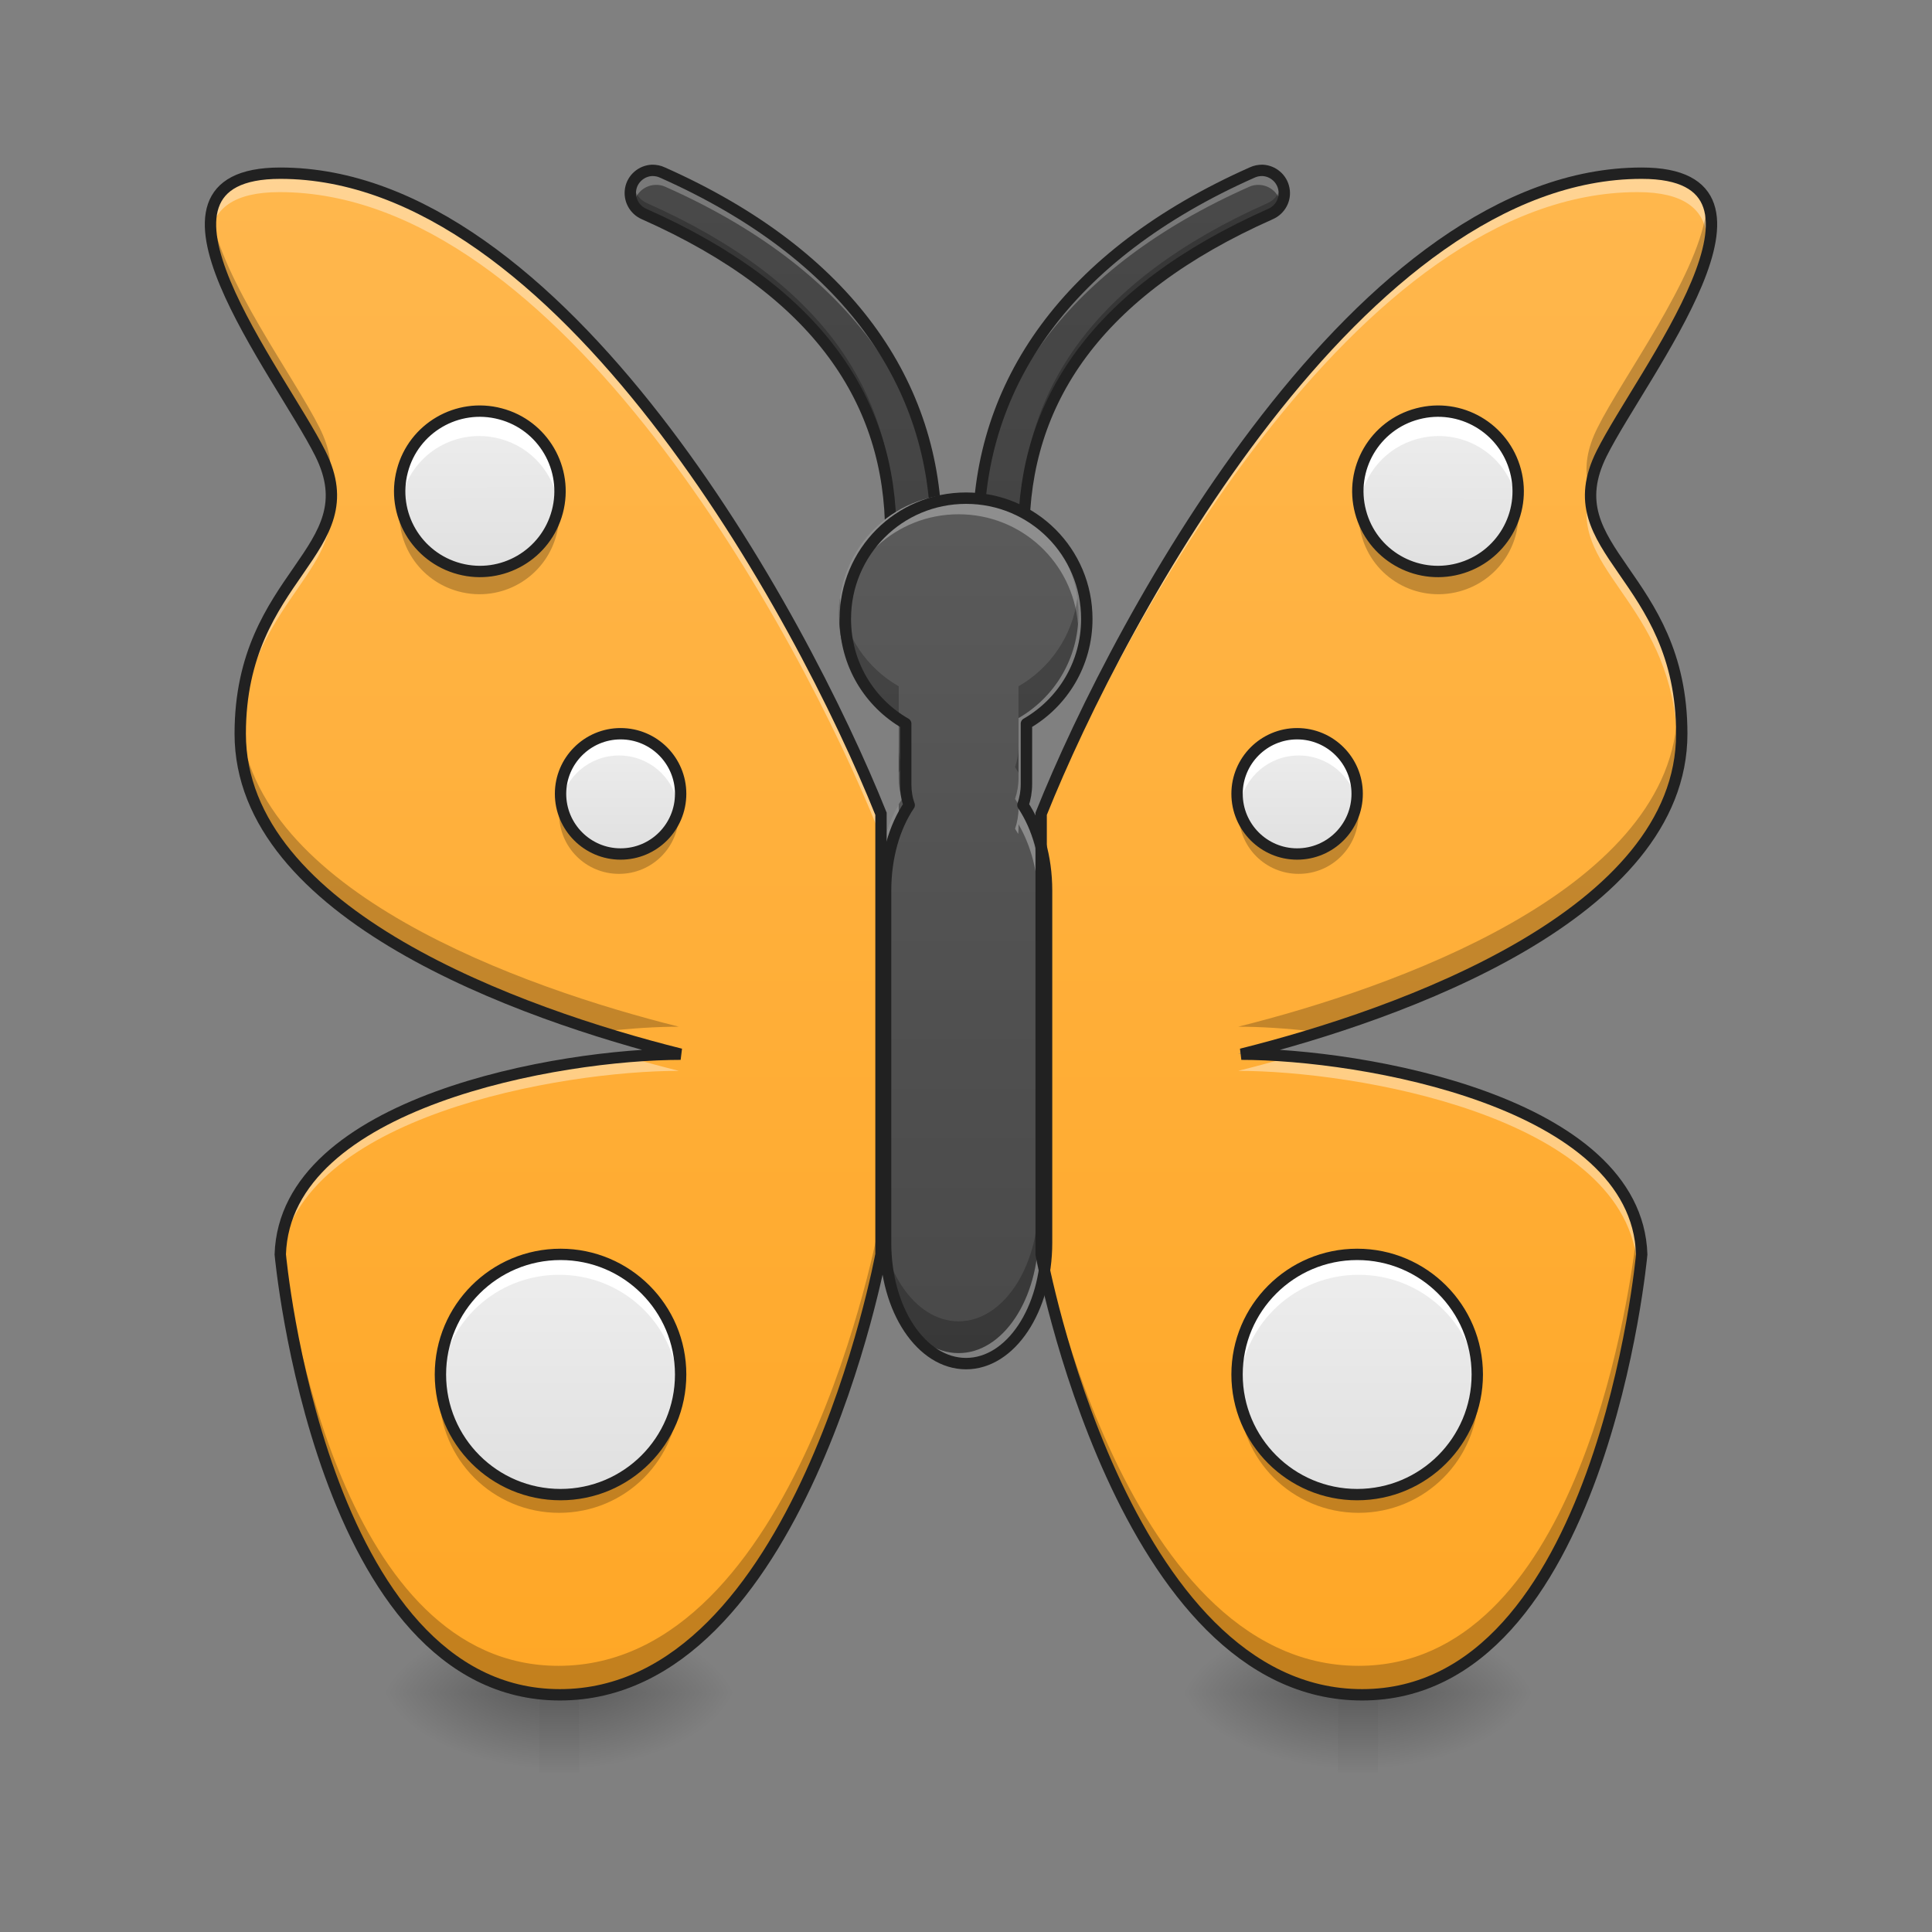 <?xml version="1.0" encoding="UTF-8"?>
<svg xmlns="http://www.w3.org/2000/svg" xmlns:xlink="http://www.w3.org/1999/xlink" width="48px" height="48px" viewBox="0 0 48 48" version="1.1">
<rect x="0" y="0" width="48" height="48" fill="#808080" stroke="none"/>
<defs>
<linearGradient id="linear0" gradientUnits="userSpaceOnUse" x1="254" y1="233.5" x2="254" y2="254.667" gradientTransform="matrix(0.003,0,0,0.094,13.161,20.158)">
<stop offset="0" style="stop-color:rgb(0%,0%,0%);stop-opacity:0.275;"/>
<stop offset="1" style="stop-color:rgb(0%,0%,0%);stop-opacity:0;"/>
</linearGradient>
<radialGradient id="radial0" gradientUnits="userSpaceOnUse" cx="450.909" cy="189.579" fx="450.909" fy="189.579" r="21.167" gradientTransform="matrix(0,-0.117,-0.211,-0,53.885,95.393)">
<stop offset="0" style="stop-color:rgb(0%,0%,0%);stop-opacity:0.314;"/>
<stop offset="0.222" style="stop-color:rgb(0%,0%,0%);stop-opacity:0.275;"/>
<stop offset="1" style="stop-color:rgb(0%,0%,0%);stop-opacity:0;"/>
</radialGradient>
<radialGradient id="radial1" gradientUnits="userSpaceOnUse" cx="450.909" cy="189.579" fx="450.909" fy="189.579" r="21.167" gradientTransform="matrix(-0,0.117,0.211,0,-26.101,-11.291)">
<stop offset="0" style="stop-color:rgb(0%,0%,0%);stop-opacity:0.314;"/>
<stop offset="0.222" style="stop-color:rgb(0%,0%,0%);stop-opacity:0.275;"/>
<stop offset="1" style="stop-color:rgb(0%,0%,0%);stop-opacity:0;"/>
</radialGradient>
<radialGradient id="radial2" gradientUnits="userSpaceOnUse" cx="450.909" cy="189.579" fx="450.909" fy="189.579" r="21.167" gradientTransform="matrix(-0,-0.117,0.211,-0,-26.101,95.393)">
<stop offset="0" style="stop-color:rgb(0%,0%,0%);stop-opacity:0.314;"/>
<stop offset="0.222" style="stop-color:rgb(0%,0%,0%);stop-opacity:0.275;"/>
<stop offset="1" style="stop-color:rgb(0%,0%,0%);stop-opacity:0;"/>
</radialGradient>
<radialGradient id="radial3" gradientUnits="userSpaceOnUse" cx="450.909" cy="189.579" fx="450.909" fy="189.579" r="21.167" gradientTransform="matrix(0,0.117,-0.211,0,53.885,-11.291)">
<stop offset="0" style="stop-color:rgb(0%,0%,0%);stop-opacity:0.314;"/>
<stop offset="0.222" style="stop-color:rgb(0%,0%,0%);stop-opacity:0.275;"/>
<stop offset="1" style="stop-color:rgb(0%,0%,0%);stop-opacity:0;"/>
</radialGradient>
<linearGradient id="linear1" gradientUnits="userSpaceOnUse" x1="254" y1="233.5" x2="254" y2="254.667" gradientTransform="matrix(0.003,0,0,0.094,33.007,20.158)">
<stop offset="0" style="stop-color:rgb(0%,0%,0%);stop-opacity:0.275;"/>
<stop offset="1" style="stop-color:rgb(0%,0%,0%);stop-opacity:0;"/>
</linearGradient>
<radialGradient id="radial4" gradientUnits="userSpaceOnUse" cx="450.909" cy="189.579" fx="450.909" fy="189.579" r="21.167" gradientTransform="matrix(0,-0.117,-0.211,-0,73.731,95.393)">
<stop offset="0" style="stop-color:rgb(0%,0%,0%);stop-opacity:0.314;"/>
<stop offset="0.222" style="stop-color:rgb(0%,0%,0%);stop-opacity:0.275;"/>
<stop offset="1" style="stop-color:rgb(0%,0%,0%);stop-opacity:0;"/>
</radialGradient>
<radialGradient id="radial5" gradientUnits="userSpaceOnUse" cx="450.909" cy="189.579" fx="450.909" fy="189.579" r="21.167" gradientTransform="matrix(-0,0.117,0.211,0,-6.256,-11.291)">
<stop offset="0" style="stop-color:rgb(0%,0%,0%);stop-opacity:0.314;"/>
<stop offset="0.222" style="stop-color:rgb(0%,0%,0%);stop-opacity:0.275;"/>
<stop offset="1" style="stop-color:rgb(0%,0%,0%);stop-opacity:0;"/>
</radialGradient>
<radialGradient id="radial6" gradientUnits="userSpaceOnUse" cx="450.909" cy="189.579" fx="450.909" fy="189.579" r="21.167" gradientTransform="matrix(-0,-0.117,0.211,-0,-6.256,95.393)">
<stop offset="0" style="stop-color:rgb(0%,0%,0%);stop-opacity:0.314;"/>
<stop offset="0.222" style="stop-color:rgb(0%,0%,0%);stop-opacity:0.275;"/>
<stop offset="1" style="stop-color:rgb(0%,0%,0%);stop-opacity:0;"/>
</radialGradient>
<radialGradient id="radial7" gradientUnits="userSpaceOnUse" cx="450.909" cy="189.579" fx="450.909" fy="189.579" r="21.167" gradientTransform="matrix(0,0.117,-0.211,0,73.731,-11.291)">
<stop offset="0" style="stop-color:rgb(0%,0%,0%);stop-opacity:0.314;"/>
<stop offset="0.222" style="stop-color:rgb(0%,0%,0%);stop-opacity:0.275;"/>
<stop offset="1" style="stop-color:rgb(0%,0%,0%);stop-opacity:0;"/>
</radialGradient>
<linearGradient id="linear2" gradientUnits="userSpaceOnUse" x1="328.083" y1="233.5" x2="328.083" y2="-189.833" gradientTransform="matrix(-0.094,0,0,0.094,47.567,20.158)">
<stop offset="0" style="stop-color:rgb(25.882%,25.882%,25.882%);stop-opacity:1;"/>
<stop offset="1" style="stop-color:rgb(38.039%,38.039%,38.039%);stop-opacity:1;"/>
</linearGradient>
<linearGradient id="linear3" gradientUnits="userSpaceOnUse" x1="211.667" y1="233.5" x2="211.667" y2="-168.667" gradientTransform="matrix(0.094,0,0,0.094,0,20.158)">
<stop offset="0" style="stop-color:rgb(100%,65.49%,14.902%);stop-opacity:1;"/>
<stop offset="1" style="stop-color:rgb(100%,71.765%,30.196%);stop-opacity:1;"/>
</linearGradient>
<linearGradient id="linear4" gradientUnits="userSpaceOnUse" x1="328.083" y1="233.5" x2="328.083" y2="-189.833" gradientTransform="matrix(0.094,0,0,0.094,0,20.158)">
<stop offset="0" style="stop-color:rgb(25.882%,25.882%,25.882%);stop-opacity:1;"/>
<stop offset="1" style="stop-color:rgb(38.039%,38.039%,38.039%);stop-opacity:1;"/>
</linearGradient>
<linearGradient id="linear5" gradientUnits="userSpaceOnUse" x1="211.667" y1="233.5" x2="211.667" y2="-168.667" gradientTransform="matrix(-0.094,0,0,0.094,47.63,20.158)">
<stop offset="0" style="stop-color:rgb(100%,65.49%,14.902%);stop-opacity:1;"/>
<stop offset="1" style="stop-color:rgb(100%,71.765%,30.196%);stop-opacity:1;"/>
</linearGradient>
<linearGradient id="linear6" gradientUnits="userSpaceOnUse" x1="960" y1="1695.118" x2="960" y2="175.118" gradientTransform="matrix(0.025,0,0,0.025,0,0)">
<stop offset="0" style="stop-color:rgb(25.882%,25.882%,25.882%);stop-opacity:1;"/>
<stop offset="1" style="stop-color:rgb(38.039%,38.039%,38.039%);stop-opacity:1;"/>
</linearGradient>
<linearGradient id="linear7" gradientUnits="userSpaceOnUse" x1="103.815" y1="-88.744" x2="144.706" y2="-99.701" gradientTransform="matrix(0.024,-0.091,0.091,0.024,16.433,25.822)">
<stop offset="0" style="stop-color:rgb(87.843%,87.843%,87.843%);stop-opacity:1;"/>
<stop offset="1" style="stop-color:rgb(93.333%,93.333%,93.333%);stop-opacity:1;"/>
</linearGradient>
<linearGradient id="linear8" gradientUnits="userSpaceOnUse" x1="158.75" y1="11.25" x2="158.75" y2="-20.5" gradientTransform="matrix(0.094,0,0,0.094,0,20.158)">
<stop offset="0" style="stop-color:rgb(87.843%,87.843%,87.843%);stop-opacity:1;"/>
<stop offset="1" style="stop-color:rgb(93.333%,93.333%,93.333%);stop-opacity:1;"/>
</linearGradient>
<linearGradient id="linear9" gradientUnits="userSpaceOnUse" x1="148.167" y1="180.583" x2="148.167" y2="117.083" gradientTransform="matrix(0.094,0,0,0.094,0,20.158)">
<stop offset="0" style="stop-color:rgb(87.843%,87.843%,87.843%);stop-opacity:1;"/>
<stop offset="1" style="stop-color:rgb(93.333%,93.333%,93.333%);stop-opacity:1;"/>
</linearGradient>
<linearGradient id="linear10" gradientUnits="userSpaceOnUse" x1="103.815" y1="-88.744" x2="144.706" y2="-99.701" gradientTransform="matrix(-0.024,-0.091,-0.091,0.024,31.214,25.822)">
<stop offset="0" style="stop-color:rgb(87.843%,87.843%,87.843%);stop-opacity:1;"/>
<stop offset="1" style="stop-color:rgb(93.333%,93.333%,93.333%);stop-opacity:1;"/>
</linearGradient>
<linearGradient id="linear11" gradientUnits="userSpaceOnUse" x1="158.75" y1="11.25" x2="158.75" y2="-20.5" gradientTransform="matrix(-0.094,0,0,0.094,47.647,20.158)">
<stop offset="0" style="stop-color:rgb(87.843%,87.843%,87.843%);stop-opacity:1;"/>
<stop offset="1" style="stop-color:rgb(93.333%,93.333%,93.333%);stop-opacity:1;"/>
</linearGradient>
<linearGradient id="linear12" gradientUnits="userSpaceOnUse" x1="148.167" y1="180.583" x2="148.167" y2="117.083" gradientTransform="matrix(-0.094,0,0,0.094,47.647,20.158)">
<stop offset="0" style="stop-color:rgb(87.843%,87.843%,87.843%);stop-opacity:1;"/>
<stop offset="1" style="stop-color:rgb(93.333%,93.333%,93.333%);stop-opacity:1;"/>
</linearGradient>
</defs>
<g id="surface1">
<path style=" stroke:none;fill-rule:nonzero;fill:url(#linear0);" d="M 13.395 42.051 L 14.387 42.051 L 14.387 44.035 L 13.395 44.035 Z M 13.395 42.051 "/>
<path style=" stroke:none;fill-rule:nonzero;fill:url(#radial0);" d="M 14.387 42.051 L 18.355 42.051 L 18.355 40.066 L 14.387 40.066 Z M 14.387 42.051 "/>
<path style=" stroke:none;fill-rule:nonzero;fill:url(#radial1);" d="M 13.395 42.051 L 9.426 42.051 L 9.426 44.035 L 13.395 44.035 Z M 13.395 42.051 "/>
<path style=" stroke:none;fill-rule:nonzero;fill:url(#radial2);" d="M 13.395 42.051 L 9.426 42.051 L 9.426 40.066 L 13.395 40.066 Z M 13.395 42.051 "/>
<path style=" stroke:none;fill-rule:nonzero;fill:url(#radial3);" d="M 14.387 42.051 L 18.355 42.051 L 18.355 44.035 L 14.387 44.035 Z M 14.387 42.051 "/>
<path style=" stroke:none;fill-rule:nonzero;fill:url(#linear1);" d="M 33.242 42.051 L 34.234 42.051 L 34.234 44.035 L 33.242 44.035 Z M 33.242 42.051 "/>
<path style=" stroke:none;fill-rule:nonzero;fill:url(#radial4);" d="M 34.234 42.051 L 38.203 42.051 L 38.203 40.066 L 34.234 40.066 Z M 34.234 42.051 "/>
<path style=" stroke:none;fill-rule:nonzero;fill:url(#radial5);" d="M 33.242 42.051 L 29.273 42.051 L 29.273 44.035 L 33.242 44.035 Z M 33.242 42.051 "/>
<path style=" stroke:none;fill-rule:nonzero;fill:url(#radial6);" d="M 33.242 42.051 L 29.273 42.051 L 29.273 40.066 L 33.242 40.066 Z M 33.242 42.051 "/>
<path style=" stroke:none;fill-rule:nonzero;fill:url(#radial7);" d="M 34.234 42.051 L 38.203 42.051 L 38.203 44.035 L 34.234 44.035 Z M 34.234 42.051 "/>
<path style=" stroke:none;fill-rule:nonzero;fill:url(#linear2);" d="M 16.281 4.273 C 16.371 4.273 16.457 4.289 16.539 4.328 C 21.137 6.371 23.32 9.586 23.32 13.273 C 23.324 13.477 23.219 13.668 23.043 13.77 C 22.867 13.871 22.652 13.871 22.477 13.77 C 22.301 13.668 22.195 13.477 22.195 13.273 C 22.195 10.016 20.414 7.277 16.082 5.355 C 15.84 5.25 15.703 4.992 15.75 4.734 C 15.797 4.477 16.02 4.285 16.281 4.273 Z M 16.281 4.273 "/>
<path style=" stroke:none;fill-rule:nonzero;fill:rgb(100%,100%,100%);fill-opacity:0.392;" d="M 16.281 4.273 C 16.371 4.273 16.457 4.289 16.539 4.328 C 21.137 6.371 23.32 9.586 23.32 13.273 C 23.32 13.297 23.32 13.32 23.316 13.344 C 23.223 9.762 21.035 6.641 16.539 4.645 C 16.457 4.605 16.371 4.59 16.281 4.594 C 16.039 4.602 15.832 4.766 15.762 4.996 C 15.715 4.828 15.746 4.648 15.848 4.508 C 15.945 4.367 16.109 4.281 16.281 4.273 Z M 16.281 4.273 "/>
<path style=" stroke:none;fill-rule:nonzero;fill:rgb(0%,0%,0%);fill-opacity:0.235;" d="M 16.281 4.273 C 16.371 4.273 16.457 4.289 16.539 4.328 C 21.137 6.371 23.32 9.586 23.32 13.273 C 23.324 13.477 23.219 13.668 23.043 13.77 C 22.867 13.871 22.652 13.871 22.477 13.77 C 22.301 13.668 22.195 13.477 22.195 13.273 C 22.195 10.016 20.414 7.277 16.082 5.355 C 15.84 5.25 15.703 4.992 15.75 4.734 C 15.797 4.477 16.02 4.285 16.281 4.273 Z M 16.281 4.273 "/>
<path style=" stroke:none;fill-rule:nonzero;fill:rgb(0%,0%,0%);fill-opacity:0.235;" d="M 15.762 4.688 C 15.809 4.852 15.926 4.984 16.082 5.051 C 20.414 6.977 22.195 9.715 22.195 12.973 C 22.195 13.27 22.426 13.52 22.727 13.539 C 23.023 13.555 23.285 13.336 23.32 13.039 C 23.32 13.117 23.32 13.195 23.32 13.273 C 23.324 13.477 23.219 13.668 23.043 13.77 C 22.867 13.871 22.652 13.871 22.477 13.77 C 22.301 13.668 22.195 13.477 22.195 13.273 C 22.195 10.016 20.414 7.277 16.082 5.355 C 15.824 5.242 15.684 4.957 15.762 4.688 Z M 15.762 4.688 "/>
<path style="fill:none;stroke-width:3;stroke-linecap:round;stroke-linejoin:round;stroke:rgb(12.941%,12.941%,12.941%);stroke-opacity:1;stroke-miterlimit:4;" d="M 333.679 -169.421 C 332.72 -169.421 331.804 -169.254 330.929 -168.838 C 281.892 -147.048 258.602 -112.76 258.602 -73.43 C 258.561 -71.264 259.686 -69.222 261.561 -68.139 C 263.435 -67.056 265.727 -67.056 267.602 -68.139 C 269.476 -69.222 270.601 -71.264 270.601 -73.43 C 270.601 -108.177 289.599 -137.382 335.803 -157.88 C 338.387 -159.005 339.845 -161.755 339.345 -164.505 C 338.845 -167.255 336.47 -169.296 333.679 -169.421 Z M 333.679 -169.421 " transform="matrix(-0.094,0,0,0.094,47.567,20.158)"/>
<path style=" stroke:none;fill-rule:nonzero;fill:url(#linear3);" d="M 21.832 31.137 C 21.832 31.137 19.832 42.051 13.875 42.051 C 7.938 42.051 6.945 31.137 6.945 31.137 C 7.07 27.348 13.891 26.176 16.867 26.176 C 12.898 25.184 5.953 22.703 5.953 18.234 C 5.953 14.266 9.152 13.719 7.938 11.289 C 6.945 9.305 2.977 4.344 6.945 4.344 C 13.891 4.344 19.844 15.258 21.832 20.219 Z M 21.832 31.137 "/>
<path style=" stroke:none;fill-rule:nonzero;fill:url(#linear4);" d="M 31.285 4.273 C 31.195 4.273 31.109 4.289 31.027 4.328 C 26.43 6.371 24.246 9.586 24.246 13.273 C 24.242 13.477 24.348 13.668 24.523 13.77 C 24.699 13.871 24.914 13.871 25.09 13.77 C 25.266 13.668 25.371 13.477 25.371 13.273 C 25.371 10.016 27.156 7.277 31.484 5.355 C 31.727 5.25 31.867 4.992 31.816 4.734 C 31.77 4.477 31.547 4.285 31.285 4.273 Z M 31.285 4.273 "/>
<path style=" stroke:none;fill-rule:nonzero;fill:rgb(100%,100%,100%);fill-opacity:0.392;" d="M 31.285 4.273 C 31.195 4.273 31.109 4.289 31.027 4.328 C 26.43 6.371 24.246 9.586 24.246 13.273 C 24.246 13.297 24.246 13.32 24.25 13.344 C 24.344 9.762 26.531 6.641 31.027 4.645 C 31.109 4.605 31.195 4.59 31.285 4.594 C 31.527 4.602 31.734 4.766 31.805 4.996 C 31.852 4.828 31.82 4.648 31.719 4.508 C 31.621 4.367 31.457 4.281 31.285 4.273 Z M 31.285 4.273 "/>
<path style=" stroke:none;fill-rule:nonzero;fill:rgb(0%,0%,0%);fill-opacity:0.235;" d="M 31.285 4.273 C 31.195 4.273 31.109 4.289 31.027 4.328 C 26.43 6.371 24.246 9.586 24.246 13.273 C 24.242 13.477 24.348 13.668 24.523 13.77 C 24.699 13.871 24.914 13.871 25.09 13.77 C 25.266 13.668 25.371 13.477 25.371 13.273 C 25.371 10.016 27.156 7.277 31.484 5.355 C 31.727 5.25 31.867 4.992 31.816 4.734 C 31.77 4.477 31.547 4.285 31.285 4.273 Z M 31.285 4.273 "/>
<path style=" stroke:none;fill-rule:nonzero;fill:rgb(0%,0%,0%);fill-opacity:0.235;" d="M 31.805 4.688 C 31.758 4.852 31.641 4.984 31.484 5.051 C 27.156 6.977 25.371 9.715 25.371 12.973 C 25.371 13.27 25.141 13.52 24.84 13.539 C 24.543 13.555 24.281 13.336 24.246 13.039 C 24.246 13.117 24.246 13.195 24.246 13.273 C 24.242 13.477 24.348 13.668 24.523 13.77 C 24.699 13.871 24.914 13.871 25.09 13.77 C 25.266 13.668 25.371 13.477 25.371 13.273 C 25.371 10.016 27.156 7.277 31.484 5.355 C 31.746 5.242 31.883 4.957 31.805 4.688 Z M 31.805 4.688 "/>
<path style="fill:none;stroke-width:3;stroke-linecap:round;stroke-linejoin:round;stroke:rgb(12.941%,12.941%,12.941%);stroke-opacity:1;stroke-miterlimit:4;" d="M 333.676 -169.421 C 332.718 -169.421 331.802 -169.254 330.927 -168.838 C 281.89 -147.048 258.6 -112.76 258.6 -73.43 C 258.559 -71.264 259.684 -69.222 261.558 -68.139 C 263.433 -67.056 265.725 -67.056 267.599 -68.139 C 269.474 -69.222 270.599 -71.264 270.599 -73.43 C 270.599 -108.177 289.639 -137.382 335.801 -157.88 C 338.384 -159.005 339.884 -161.755 339.343 -164.505 C 338.843 -167.255 336.468 -169.296 333.676 -169.421 Z M 333.676 -169.421 " transform="matrix(0.094,0,0,0.094,0,20.158)"/>
<path style=" stroke:none;fill-rule:nonzero;fill:url(#linear5);" d="M 25.801 31.137 C 25.801 31.137 27.797 42.051 33.754 42.051 C 39.691 42.051 40.684 31.137 40.684 31.137 C 40.559 27.348 33.738 26.176 30.762 26.176 C 34.73 25.184 41.676 22.703 41.676 18.234 C 41.676 14.266 38.477 13.719 39.691 11.289 C 40.684 9.305 44.652 4.344 40.684 4.344 C 33.738 4.344 27.785 15.258 25.801 20.219 Z M 25.801 31.137 "/>
<path style=" stroke:none;fill-rule:nonzero;fill:url(#linear6);" d="M 23.816 12.281 C 22.164 12.281 20.84 13.609 20.84 15.258 C 20.84 16.367 21.434 17.328 22.328 17.84 L 22.328 19.332 C 22.328 19.516 22.355 19.688 22.414 19.848 C 22.051 20.387 21.832 21.129 21.832 21.957 L 21.832 30.641 C 21.832 32.289 22.715 33.617 23.816 33.617 C 24.914 33.617 25.801 32.289 25.801 30.641 L 25.801 21.957 C 25.801 21.129 25.578 20.387 25.219 19.848 C 25.273 19.688 25.305 19.516 25.305 19.332 L 25.305 17.84 C 26.195 17.328 26.793 16.367 26.793 15.258 C 26.793 13.609 25.465 12.281 23.816 12.281 Z M 23.816 12.281 "/>
<path style=" stroke:none;fill-rule:nonzero;fill:rgb(100%,100%,100%);fill-opacity:0.314;" d="M 23.816 12.281 C 22.164 12.281 20.84 13.609 20.84 15.258 C 20.84 15.344 20.84 15.422 20.848 15.504 C 20.977 13.973 22.25 12.777 23.816 12.777 C 25.379 12.777 26.656 13.973 26.781 15.504 C 26.789 15.422 26.793 15.344 26.793 15.258 C 26.793 13.609 25.465 12.281 23.816 12.281 Z M 22.328 19.984 C 22.016 20.508 21.832 21.199 21.832 21.957 L 21.832 22.453 C 21.832 21.695 22.016 21.004 22.328 20.48 L 22.328 20.574 C 22.328 20.621 22.328 20.672 22.332 20.719 C 22.359 20.676 22.387 20.633 22.414 20.59 C 22.355 20.434 22.328 20.258 22.328 20.078 Z M 25.305 19.984 L 25.305 20.078 C 25.305 20.258 25.273 20.434 25.219 20.59 C 25.246 20.633 25.27 20.676 25.297 20.719 C 25.301 20.672 25.305 20.621 25.305 20.574 L 25.305 20.48 C 25.613 21.004 25.801 21.695 25.801 22.453 L 25.801 21.957 C 25.801 21.199 25.613 20.508 25.305 19.984 Z M 25.305 19.984 "/>
<path style=" stroke:none;fill-rule:nonzero;fill:rgb(0%,0%,0%);fill-opacity:0.235;" d="M 20.863 14.863 C 20.848 14.992 20.84 15.125 20.84 15.258 C 20.84 16.367 21.434 17.328 22.328 17.84 L 22.328 17.051 C 21.543 16.602 20.988 15.805 20.863 14.863 Z M 26.766 14.863 C 26.645 15.805 26.086 16.602 25.305 17.051 L 25.305 17.84 C 26.195 17.328 26.793 16.367 26.793 15.258 C 26.793 15.125 26.781 14.992 26.766 14.863 Z M 22.328 18.547 L 22.328 19.195 C 22.355 19.148 22.383 19.102 22.414 19.059 C 22.355 18.898 22.328 18.727 22.328 18.547 Z M 25.305 18.547 C 25.305 18.727 25.273 18.898 25.219 19.059 C 25.246 19.102 25.273 19.148 25.305 19.195 Z M 21.832 29.852 L 21.832 30.641 C 21.832 32.289 22.715 33.617 23.816 33.617 C 24.914 33.617 25.801 32.289 25.801 30.641 L 25.801 29.852 C 25.801 31.5 24.914 32.828 23.816 32.828 C 22.715 32.828 21.832 31.5 21.832 29.852 Z M 21.832 29.852 "/>
<path style="fill:none;stroke-width:11.339;stroke-linecap:round;stroke-linejoin:round;stroke:rgb(12.941%,12.941%,12.941%);stroke-opacity:1;stroke-miterlimit:4;" d="M 960.066 495.071 C 893.458 495.071 840.077 548.609 840.077 615.059 C 840.077 659.78 864.012 698.516 900.072 719.144 L 900.072 779.296 C 900.072 786.697 901.174 793.625 903.536 800.081 C 888.892 821.811 880.073 851.73 880.073 885.112 L 880.073 1235.158 C 880.073 1301.608 915.661 1355.146 960.066 1355.146 C 1004.314 1355.146 1040.058 1301.608 1040.058 1235.158 L 1040.058 885.112 C 1040.058 851.73 1031.083 821.811 1016.596 800.081 C 1018.8 793.625 1020.06 786.697 1020.06 779.296 L 1020.06 719.144 C 1055.962 698.516 1080.054 659.78 1080.054 615.059 C 1080.054 548.609 1026.516 495.071 960.066 495.071 Z M 960.066 495.071 " transform="matrix(0.025,0,0,0.025,0,0)"/>
<path style=" stroke:none;fill-rule:nonzero;fill:rgb(100%,100%,100%);fill-opacity:0.392;" d="M 6.945 4.344 C 5.551 4.344 5.137 4.957 5.23 5.84 C 5.309 5.195 5.793 4.773 6.945 4.773 C 13.891 4.773 19.844 15.691 21.832 20.652 L 21.832 20.219 C 19.844 15.258 13.891 4.344 6.945 4.344 Z M 8.199 12.543 C 8.02 14.066 5.953 15.047 5.953 18.234 C 5.953 18.301 5.957 18.363 5.957 18.43 C 6.066 15.148 8.406 14.293 8.199 12.543 Z M 15.52 26.238 C 12.211 26.527 7.055 27.848 6.945 31.137 C 6.945 31.137 6.953 31.203 6.965 31.312 C 7.379 27.727 13.961 26.605 16.867 26.605 C 16.449 26.5 15.992 26.379 15.52 26.238 Z M 15.52 26.238 "/>
<path style=" stroke:none;fill-rule:nonzero;fill:rgb(100%,100%,100%);fill-opacity:0.392;" d="M 40.684 4.344 C 33.738 4.344 27.785 15.258 25.801 20.219 L 25.801 20.652 C 27.785 15.691 33.738 4.773 40.684 4.773 C 41.836 4.773 42.32 5.195 42.402 5.84 C 42.492 4.957 42.078 4.344 40.684 4.344 Z M 39.43 12.543 C 39.223 14.293 41.562 15.148 41.672 18.43 C 41.676 18.363 41.676 18.301 41.676 18.234 C 41.676 15.047 39.609 14.066 39.43 12.543 Z M 32.113 26.238 C 31.637 26.379 31.18 26.5 30.762 26.605 C 33.672 26.605 40.25 27.727 40.664 31.312 C 40.676 31.203 40.684 31.137 40.684 31.137 C 40.574 27.848 35.418 26.527 32.113 26.238 Z M 32.113 26.238 "/>
<path style=" stroke:none;fill-rule:nonzero;fill:rgb(0%,0%,0%);fill-opacity:0.235;" d="M 5.246 5.305 C 4.934 6.848 7.219 9.852 7.938 11.289 C 8.066 11.543 8.145 11.777 8.184 11.996 C 8.258 11.59 8.203 11.152 7.938 10.625 C 7.312 9.371 5.496 6.93 5.246 5.305 Z M 5.965 17.859 C 5.957 17.98 5.953 18.105 5.953 18.234 C 5.953 22.039 10.992 24.402 14.941 25.633 C 15.668 25.547 16.332 25.508 16.867 25.508 C 12.984 24.539 6.254 22.145 5.965 17.859 Z M 21.832 30.473 C 21.832 30.473 19.832 41.387 13.875 41.387 C 8.523 41.387 7.191 32.527 6.98 30.773 C 6.961 30.891 6.949 31.012 6.945 31.137 C 6.945 31.137 7.938 42.051 13.875 42.051 C 19.832 42.051 21.832 31.137 21.832 31.137 Z M 21.832 30.473 "/>
<path style=" stroke:none;fill-rule:nonzero;fill:rgb(0%,0%,0%);fill-opacity:0.235;" d="M 42.383 5.305 C 42.133 6.93 40.316 9.371 39.691 10.625 C 39.426 11.152 39.371 11.59 39.449 11.996 C 39.488 11.777 39.566 11.543 39.691 11.289 C 40.41 9.852 42.695 6.848 42.383 5.305 Z M 41.664 17.859 C 41.375 22.145 34.645 24.539 30.762 25.508 C 31.301 25.508 31.961 25.547 32.691 25.633 C 36.637 24.402 41.676 22.039 41.676 18.234 C 41.676 18.105 41.672 17.98 41.664 17.859 Z M 25.801 30.473 L 25.801 31.137 C 25.801 31.137 27.797 42.051 33.754 42.051 C 39.691 42.051 40.684 31.137 40.684 31.137 C 40.68 31.012 40.668 30.891 40.648 30.773 C 40.438 32.527 39.105 41.387 33.754 41.387 C 27.797 41.387 25.801 30.473 25.801 30.473 Z M 25.801 30.473 "/>
<path style="fill:none;stroke-width:3;stroke-linecap:butt;stroke-linejoin:miter;stroke:rgb(12.941%,12.941%,12.941%);stroke-opacity:1;stroke-miterlimit:4;" d="M 232.853 117.093 C 232.853 117.093 211.521 233.499 147.986 233.499 C 84.659 233.499 74.076 117.093 74.076 117.093 C 75.409 76.68 148.153 64.182 179.899 64.182 C 137.57 53.599 63.494 27.144 63.494 -20.519 C 63.494 -62.848 97.616 -68.681 84.659 -94.595 C 74.076 -115.759 31.747 -168.671 74.076 -168.671 C 148.153 -168.671 211.646 -52.266 232.853 0.646 Z M 232.853 117.093 " transform="matrix(0.094,0,0,0.094,0,20.158)"/>
<path style="fill:none;stroke-width:3;stroke-linecap:butt;stroke-linejoin:miter;stroke:rgb(12.941%,12.941%,12.941%);stroke-opacity:1;stroke-miterlimit:4;" d="M 275.182 117.093 C 275.182 117.093 296.472 233.499 360.007 233.499 C 423.335 233.499 433.917 117.093 433.917 117.093 C 432.584 76.68 359.841 64.182 328.094 64.182 C 370.423 53.599 444.499 27.144 444.499 -20.519 C 444.499 -62.848 410.377 -68.681 423.335 -94.595 C 433.917 -115.759 476.246 -168.671 433.917 -168.671 C 359.841 -168.671 296.347 -52.266 275.182 0.646 Z M 275.182 117.093 " transform="matrix(0.094,0,0,0.094,0,20.158)"/>
<path style=" stroke:none;fill-rule:nonzero;fill:url(#linear7);" d="M 9.992 11.77 C 10.273 10.711 11.363 10.082 12.422 10.367 C 13.48 10.648 14.109 11.738 13.824 12.797 C 13.539 13.855 12.453 14.484 11.395 14.199 C 10.336 13.914 9.707 12.828 9.992 11.77 Z M 9.992 11.77 "/>
<path style=" stroke:none;fill-rule:nonzero;fill:url(#linear8);" d="M 15.379 18.234 C 16.203 18.234 16.867 18.902 16.867 19.723 C 16.867 20.547 16.203 21.215 15.379 21.215 C 14.559 21.215 13.891 20.547 13.891 19.723 C 13.891 18.902 14.559 18.234 15.379 18.234 Z M 15.379 18.234 "/>
<path style=" stroke:none;fill-rule:nonzero;fill:url(#linear9);" d="M 13.891 31.137 C 15.535 31.137 16.867 32.469 16.867 34.113 C 16.867 35.758 15.535 37.09 13.891 37.09 C 12.246 37.09 10.914 35.758 10.914 34.113 C 10.914 32.469 12.246 31.137 13.891 31.137 Z M 13.891 31.137 "/>
<path style=" stroke:none;fill-rule:nonzero;fill:rgb(100%,100%,100%);fill-opacity:0.974;" d="M 11.926 10.297 C 11.039 10.289 10.23 10.871 9.992 11.77 C 9.918 12.035 9.906 12.301 9.941 12.555 C 9.953 12.473 9.969 12.387 9.992 12.305 C 10.273 11.242 11.359 10.617 12.422 10.902 C 13.219 11.113 13.77 11.777 13.875 12.547 C 14.008 11.57 13.398 10.629 12.422 10.367 C 12.254 10.32 12.09 10.297 11.926 10.297 Z M 11.926 10.297 "/>
<path style=" stroke:none;fill-rule:nonzero;fill:rgb(100%,100%,100%);fill-opacity:0.974;" d="M 15.379 18.234 C 14.555 18.234 13.891 18.898 13.891 19.723 C 13.891 19.816 13.902 19.906 13.918 19.992 C 14.043 19.297 14.648 18.77 15.379 18.77 C 16.113 18.77 16.719 19.297 16.844 19.992 C 16.859 19.906 16.867 19.816 16.867 19.723 C 16.867 18.898 16.203 18.234 15.379 18.234 Z M 15.379 18.234 "/>
<path style=" stroke:none;fill-rule:nonzero;fill:rgb(100%,100%,100%);fill-opacity:0.974;" d="M 13.891 31.137 C 12.242 31.137 10.914 32.465 10.914 34.113 C 10.914 34.203 10.918 34.293 10.926 34.379 C 11.062 32.855 12.332 31.672 13.891 31.672 C 15.449 31.672 16.723 32.855 16.855 34.379 C 16.863 34.293 16.867 34.203 16.867 34.113 C 16.867 32.465 15.543 31.137 13.891 31.137 Z M 13.891 31.137 "/>
<path style=" stroke:none;fill-rule:nonzero;fill:rgb(0%,0%,0%);fill-opacity:0.235;" d="M 13.879 12.527 C 13.867 12.617 13.848 12.707 13.824 12.797 C 13.539 13.859 12.457 14.484 11.395 14.199 C 10.59 13.984 10.035 13.309 9.938 12.535 C 9.816 13.504 10.422 14.434 11.395 14.695 C 12.457 14.98 13.539 14.355 13.824 13.293 C 13.895 13.035 13.91 12.777 13.879 12.527 Z M 13.879 12.527 "/>
<path style=" stroke:none;fill-rule:nonzero;fill:rgb(0%,0%,0%);fill-opacity:0.235;" d="M 13.914 19.973 C 13.898 20.055 13.891 20.137 13.891 20.219 C 13.891 21.047 14.555 21.711 15.379 21.711 C 16.203 21.711 16.867 21.047 16.867 20.219 C 16.867 20.137 16.863 20.055 16.848 19.973 C 16.73 20.68 16.121 21.215 15.379 21.215 C 14.641 21.215 14.031 20.68 13.914 19.973 Z M 13.914 19.973 "/>
<path style=" stroke:none;fill-rule:nonzero;fill:rgb(0%,0%,0%);fill-opacity:0.235;" d="M 10.926 34.359 C 10.918 34.441 10.914 34.523 10.914 34.609 C 10.914 36.258 12.242 37.586 13.891 37.586 C 15.543 37.586 16.867 36.258 16.867 34.609 C 16.867 34.523 16.863 34.441 16.859 34.359 C 16.734 35.895 15.457 37.09 13.891 37.09 C 12.328 37.09 11.051 35.895 10.926 34.359 Z M 10.926 34.359 "/>
<path style="fill:none;stroke-width:3;stroke-linecap:round;stroke-linejoin:round;stroke:rgb(12.941%,12.941%,12.941%);stroke-opacity:1;stroke-miterlimit:4;" d="M 114.005 79.785 C 125.687 79.76 135.175 89.252 135.159 100.945 C 135.184 112.627 125.692 122.115 113.999 122.1 C 102.306 122.084 92.829 112.633 92.845 100.939 C 92.86 89.246 102.312 79.77 114.005 79.785 Z M 114.005 79.785 " transform="matrix(0.024,-0.091,0.091,0.024,0,20.158)"/>
<path style="fill:none;stroke-width:3;stroke-linecap:round;stroke-linejoin:round;stroke:rgb(12.941%,12.941%,12.941%);stroke-opacity:1;stroke-miterlimit:4;" d="M 164.026 -20.519 C 172.817 -20.519 179.899 -13.394 179.899 -4.645 C 179.899 4.146 172.817 11.27 164.026 11.27 C 155.277 11.27 148.153 4.146 148.153 -4.645 C 148.153 -13.394 155.277 -20.519 164.026 -20.519 Z M 164.026 -20.519 " transform="matrix(0.094,0,0,0.094,0,20.158)"/>
<path style="fill:none;stroke-width:3;stroke-linecap:round;stroke-linejoin:round;stroke:rgb(12.941%,12.941%,12.941%);stroke-opacity:1;stroke-miterlimit:4;" d="M 148.153 117.093 C 165.693 117.093 179.899 131.3 179.899 148.84 C 179.899 166.38 165.693 180.587 148.153 180.587 C 130.613 180.587 116.406 166.38 116.406 148.84 C 116.406 131.3 130.613 117.093 148.153 117.093 Z M 148.153 117.093 " transform="matrix(0.094,0,0,0.094,0,20.158)"/>
<path style=" stroke:none;fill-rule:nonzero;fill:url(#linear10);" d="M 37.656 11.77 C 37.371 10.711 36.285 10.082 35.227 10.367 C 34.168 10.648 33.539 11.738 33.824 12.797 C 34.105 13.855 35.195 14.484 36.254 14.199 C 37.312 13.914 37.941 12.828 37.656 11.77 Z M 37.656 11.77 "/>
<path style=" stroke:none;fill-rule:nonzero;fill:url(#linear11);" d="M 32.266 18.234 C 31.445 18.234 30.777 18.902 30.777 19.723 C 30.777 20.547 31.445 21.215 32.266 21.215 C 33.09 21.215 33.754 20.547 33.754 19.723 C 33.754 18.902 33.09 18.234 32.266 18.234 Z M 32.266 18.234 "/>
<path style=" stroke:none;fill-rule:nonzero;fill:url(#linear12);" d="M 33.754 31.137 C 32.109 31.137 30.777 32.469 30.777 34.113 C 30.777 35.758 32.109 37.09 33.754 37.09 C 35.398 37.09 36.73 35.758 36.73 34.113 C 36.73 32.469 35.398 31.137 33.754 31.137 Z M 33.754 31.137 "/>
<path style=" stroke:none;fill-rule:nonzero;fill:rgb(100%,100%,100%);fill-opacity:0.974;" d="M 35.723 10.297 C 36.605 10.289 37.418 10.871 37.656 11.77 C 37.727 12.035 37.742 12.301 37.707 12.555 C 37.695 12.473 37.68 12.387 37.656 12.305 C 37.371 11.242 36.289 10.617 35.227 10.902 C 34.43 11.113 33.875 11.777 33.773 12.547 C 33.641 11.57 34.246 10.629 35.227 10.367 C 35.391 10.32 35.559 10.297 35.723 10.297 Z M 35.723 10.297 "/>
<path style=" stroke:none;fill-rule:nonzero;fill:rgb(100%,100%,100%);fill-opacity:0.974;" d="M 32.266 18.234 C 33.09 18.234 33.754 18.898 33.754 19.723 C 33.754 19.816 33.746 19.906 33.73 19.992 C 33.605 19.297 33 18.77 32.266 18.77 C 31.535 18.77 30.926 19.297 30.801 19.992 C 30.785 19.906 30.777 19.816 30.777 19.723 C 30.777 18.898 31.441 18.234 32.266 18.234 Z M 32.266 18.234 "/>
<path style=" stroke:none;fill-rule:nonzero;fill:rgb(100%,100%,100%);fill-opacity:0.974;" d="M 33.754 31.137 C 35.402 31.137 36.73 32.465 36.73 34.113 C 36.73 34.203 36.727 34.293 36.719 34.379 C 36.586 32.855 35.312 31.672 33.754 31.672 C 32.195 31.672 30.926 32.855 30.789 34.379 C 30.781 34.293 30.777 34.203 30.777 34.113 C 30.777 32.465 32.105 31.137 33.754 31.137 Z M 33.754 31.137 "/>
<path style=" stroke:none;fill-rule:nonzero;fill:rgb(0%,0%,0%);fill-opacity:0.235;" d="M 33.77 12.527 C 33.781 12.617 33.797 12.707 33.824 12.797 C 34.105 13.859 35.191 14.484 36.254 14.199 C 37.059 13.984 37.609 13.309 37.711 12.535 C 37.832 13.504 37.227 14.434 36.254 14.695 C 35.191 14.98 34.105 14.355 33.824 13.293 C 33.754 13.035 33.738 12.777 33.77 12.527 Z M 33.77 12.527 "/>
<path style=" stroke:none;fill-rule:nonzero;fill:rgb(0%,0%,0%);fill-opacity:0.235;" d="M 33.734 19.973 C 33.746 20.055 33.754 20.137 33.754 20.219 C 33.754 21.047 33.09 21.711 32.266 21.711 C 31.441 21.711 30.777 21.047 30.777 20.219 C 30.777 20.137 30.785 20.055 30.797 19.973 C 30.918 20.68 31.527 21.215 32.266 21.215 C 33.008 21.215 33.617 20.68 33.734 19.973 Z M 33.734 19.973 "/>
<path style=" stroke:none;fill-rule:nonzero;fill:rgb(0%,0%,0%);fill-opacity:0.235;" d="M 36.723 34.359 C 36.727 34.441 36.73 34.523 36.73 34.609 C 36.73 36.258 35.402 37.586 33.754 37.586 C 32.105 37.586 30.777 36.258 30.777 34.609 C 30.777 34.523 30.781 34.441 30.789 34.359 C 30.914 35.895 32.188 37.09 33.754 37.09 C 35.32 37.09 36.598 35.895 36.723 34.359 Z M 36.723 34.359 "/>
<path style="fill:none;stroke-width:3;stroke-linecap:round;stroke-linejoin:round;stroke:rgb(12.941%,12.941%,12.941%);stroke-opacity:1;stroke-miterlimit:4;" d="M 114 79.768 C 125.693 79.783 135.17 89.235 135.155 100.928 C 135.179 112.61 125.688 122.098 113.994 122.082 C 102.312 122.107 92.825 112.615 92.84 100.922 C 92.856 89.229 102.307 79.752 114 79.768 Z M 114 79.768 " transform="matrix(-0.024,-0.091,-0.091,0.024,47.647,20.158)"/>
<path style="fill:none;stroke-width:3;stroke-linecap:round;stroke-linejoin:round;stroke:rgb(12.941%,12.941%,12.941%);stroke-opacity:1;stroke-miterlimit:4;" d="M 164.05 -20.519 C 172.799 -20.519 179.923 -13.394 179.923 -4.645 C 179.923 4.146 172.799 11.27 164.05 11.27 C 155.259 11.27 148.176 4.146 148.176 -4.645 C 148.176 -13.394 155.259 -20.519 164.05 -20.519 Z M 164.05 -20.519 " transform="matrix(-0.094,0,0,0.094,47.647,20.158)"/>
<path style="fill:none;stroke-width:3;stroke-linecap:round;stroke-linejoin:round;stroke:rgb(12.941%,12.941%,12.941%);stroke-opacity:1;stroke-miterlimit:4;" d="M 148.176 117.093 C 165.716 117.093 179.923 131.3 179.923 148.84 C 179.923 166.38 165.716 180.587 148.176 180.587 C 130.636 180.587 116.429 166.38 116.429 148.84 C 116.429 131.3 130.636 117.093 148.176 117.093 Z M 148.176 117.093 " transform="matrix(-0.094,0,0,0.094,47.647,20.158)"/>
</g>
</svg>
